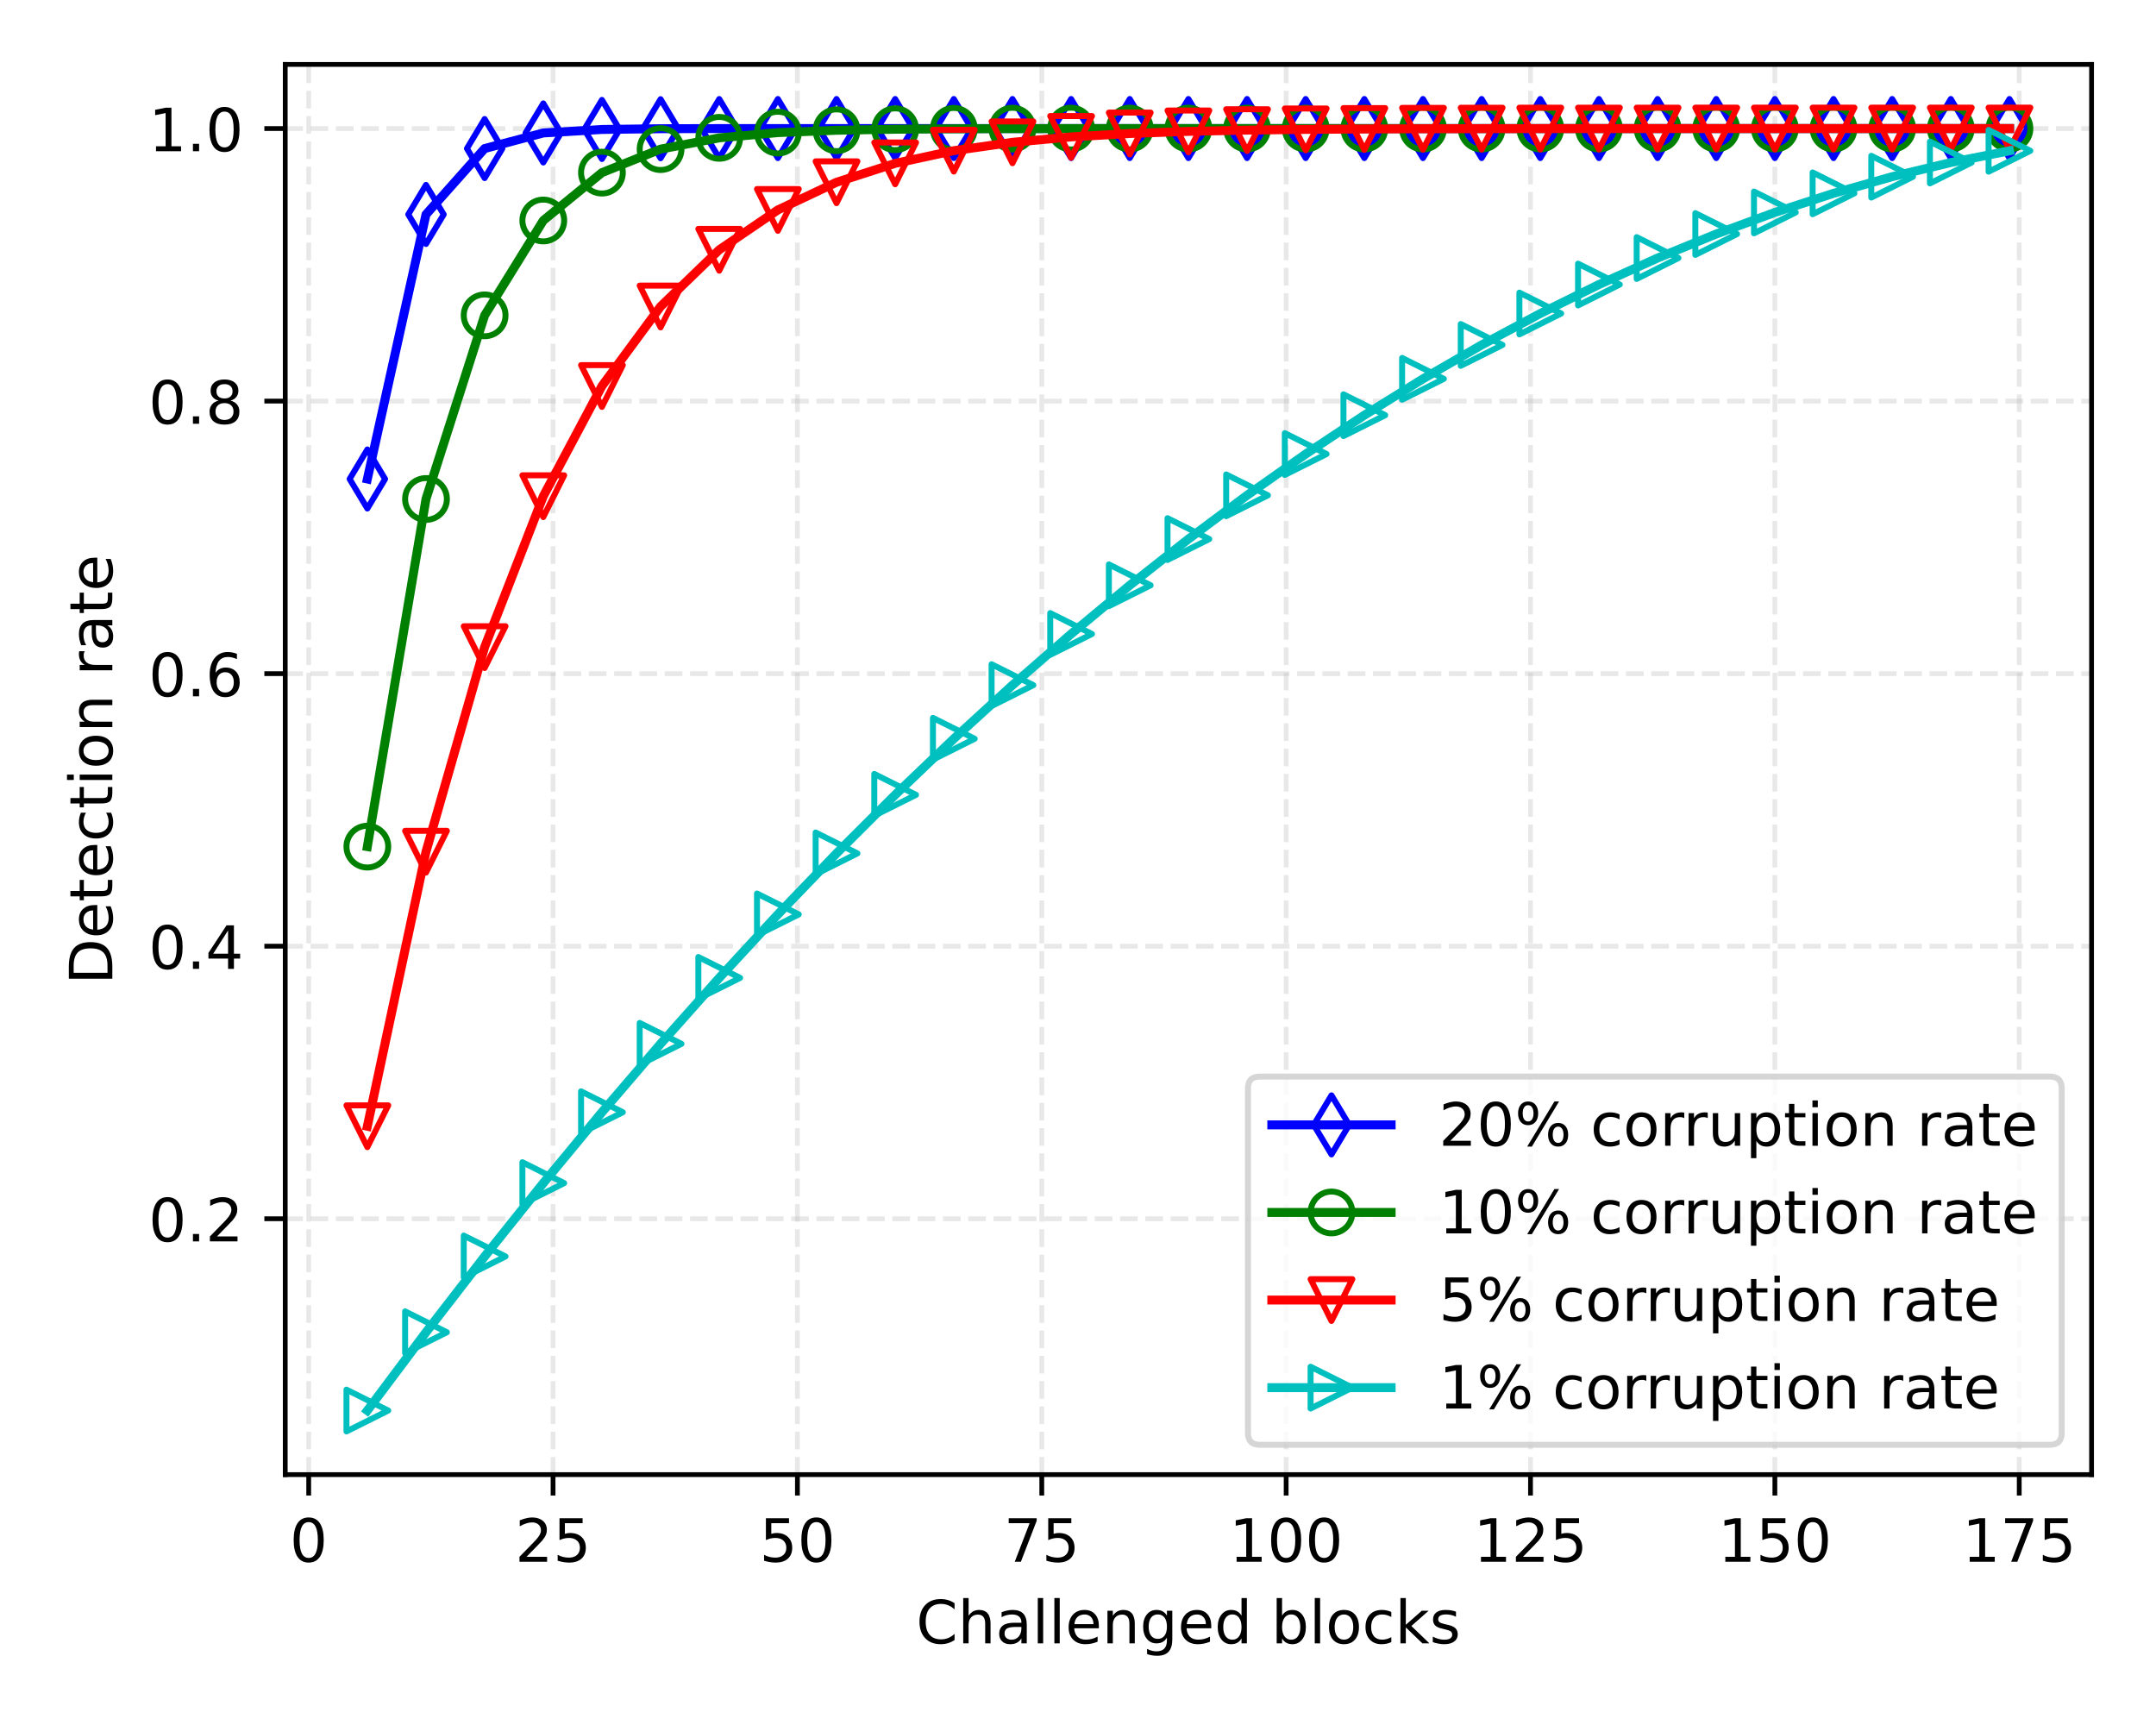<?xml version="1.0" encoding="utf-8" standalone="no"?>
<!DOCTYPE svg PUBLIC "-//W3C//DTD SVG 1.1//EN"
  "http://www.w3.org/Graphics/SVG/1.1/DTD/svg11.dtd">
<!-- Created with matplotlib (https://matplotlib.org/) -->
<svg height="289.094pt" version="1.1" viewBox="0 0 361.368 289.094" width="361.368pt" xmlns="http://www.w3.org/2000/svg" xmlns:xlink="http://www.w3.org/1999/xlink">
 <defs>
  <style type="text/css">*{stroke-linecap:butt;stroke-linejoin:round;}</style>
 </defs>
 <g id="figure_1">
  <g id="patch_1">
   <path d="M 0 289.094 
L 361.368 289.094 
L 361.368 0 
L 0 0 
z
" style="fill:#ffffff;"/>
  </g>
  <g id="axes_1">
   <g id="patch_2">
    <path d="M 47.81 247.134 
L 350.568 247.134 
L 350.568 10.8 
L 47.81 10.8 
z
" style="fill:#ffffff;"/>
   </g>
   <g id="matplotlib.axis_1">
    <g id="xtick_1">
     <g id="line2d_1">
      <path clip-path="url(#pcfec845c06)" d="M 51.742 247.134 
L 51.742 10.8 
" style="fill:none;stroke:#b0b0b0;stroke-dasharray:2.96,1.28;stroke-dashoffset:0;stroke-opacity:0.3;stroke-width:0.8;"/>
     </g>
     <g id="line2d_2">
      <defs>
       <path d="M 0 0 
L 0 3.5 
" id="m9da5ea4712" style="stroke:#000000;stroke-width:0.8;"/>
      </defs>
      <g>
       <use style="stroke:#000000;stroke-width:0.8;" x="51.742" xlink:href="#m9da5ea4712" y="247.134"/>
      </g>
     </g>
     <g id="text_1">
      <!-- 0 -->
      <g transform="translate(48.561 261.733)scale(0.1 -0.1)">
       <defs>
        <path d="M 31.781 66.406 
Q 24.172 66.406 20.328 58.906 
Q 16.5 51.422 16.5 36.375 
Q 16.5 21.391 20.328 13.891 
Q 24.172 6.391 31.781 6.391 
Q 39.453 6.391 43.281 13.891 
Q 47.125 21.391 47.125 36.375 
Q 47.125 51.422 43.281 58.906 
Q 39.453 66.406 31.781 66.406 
z
M 31.781 74.219 
Q 44.047 74.219 50.516 64.516 
Q 56.984 54.828 56.984 36.375 
Q 56.984 17.969 50.516 8.266 
Q 44.047 -1.422 31.781 -1.422 
Q 19.531 -1.422 13.062 8.266 
Q 6.594 17.969 6.594 36.375 
Q 6.594 54.828 13.062 64.516 
Q 19.531 74.219 31.781 74.219 
z
" id="DejaVuSans-48"/>
       </defs>
       <use xlink:href="#DejaVuSans-48"/>
      </g>
     </g>
    </g>
    <g id="xtick_2">
     <g id="line2d_3">
      <path clip-path="url(#pcfec845c06)" d="M 92.699 247.134 
L 92.699 10.8 
" style="fill:none;stroke:#b0b0b0;stroke-dasharray:2.96,1.28;stroke-dashoffset:0;stroke-opacity:0.3;stroke-width:0.8;"/>
     </g>
     <g id="line2d_4">
      <g>
       <use style="stroke:#000000;stroke-width:0.8;" x="92.699" xlink:href="#m9da5ea4712" y="247.134"/>
      </g>
     </g>
     <g id="text_2">
      <!-- 25 -->
      <g transform="translate(86.337 261.733)scale(0.1 -0.1)">
       <defs>
        <path d="M 19.188 8.297 
L 53.609 8.297 
L 53.609 0 
L 7.328 0 
L 7.328 8.297 
Q 12.938 14.109 22.625 23.891 
Q 32.328 33.688 34.812 36.531 
Q 39.547 41.844 41.422 45.531 
Q 43.312 49.219 43.312 52.781 
Q 43.312 58.594 39.234 62.25 
Q 35.156 65.922 28.609 65.922 
Q 23.969 65.922 18.812 64.312 
Q 13.672 62.703 7.812 59.422 
L 7.812 69.391 
Q 13.766 71.781 18.938 73 
Q 24.125 74.219 28.422 74.219 
Q 39.75 74.219 46.484 68.547 
Q 53.219 62.891 53.219 53.422 
Q 53.219 48.922 51.531 44.891 
Q 49.859 40.875 45.406 35.406 
Q 44.188 33.984 37.641 27.219 
Q 31.109 20.453 19.188 8.297 
z
" id="DejaVuSans-50"/>
        <path d="M 10.797 72.906 
L 49.516 72.906 
L 49.516 64.594 
L 19.828 64.594 
L 19.828 46.734 
Q 21.969 47.469 24.109 47.828 
Q 26.266 48.188 28.422 48.188 
Q 40.625 48.188 47.75 41.5 
Q 54.891 34.812 54.891 23.391 
Q 54.891 11.625 47.562 5.094 
Q 40.234 -1.422 26.906 -1.422 
Q 22.312 -1.422 17.547 -0.641 
Q 12.797 0.141 7.719 1.703 
L 7.719 11.625 
Q 12.109 9.234 16.797 8.062 
Q 21.484 6.891 26.703 6.891 
Q 35.156 6.891 40.078 11.328 
Q 45.016 15.766 45.016 23.391 
Q 45.016 31 40.078 35.438 
Q 35.156 39.891 26.703 39.891 
Q 22.75 39.891 18.812 39.016 
Q 14.891 38.141 10.797 36.281 
z
" id="DejaVuSans-53"/>
       </defs>
       <use xlink:href="#DejaVuSans-50"/>
       <use x="63.623" xlink:href="#DejaVuSans-53"/>
      </g>
     </g>
    </g>
    <g id="xtick_3">
     <g id="line2d_5">
      <path clip-path="url(#pcfec845c06)" d="M 133.657 247.134 
L 133.657 10.8 
" style="fill:none;stroke:#b0b0b0;stroke-dasharray:2.96,1.28;stroke-dashoffset:0;stroke-opacity:0.3;stroke-width:0.8;"/>
     </g>
     <g id="line2d_6">
      <g>
       <use style="stroke:#000000;stroke-width:0.8;" x="133.657" xlink:href="#m9da5ea4712" y="247.134"/>
      </g>
     </g>
     <g id="text_3">
      <!-- 50 -->
      <g transform="translate(127.294 261.733)scale(0.1 -0.1)">
       <use xlink:href="#DejaVuSans-53"/>
       <use x="63.623" xlink:href="#DejaVuSans-48"/>
      </g>
     </g>
    </g>
    <g id="xtick_4">
     <g id="line2d_7">
      <path clip-path="url(#pcfec845c06)" d="M 174.614 247.134 
L 174.614 10.8 
" style="fill:none;stroke:#b0b0b0;stroke-dasharray:2.96,1.28;stroke-dashoffset:0;stroke-opacity:0.3;stroke-width:0.8;"/>
     </g>
     <g id="line2d_8">
      <g>
       <use style="stroke:#000000;stroke-width:0.8;" x="174.614" xlink:href="#m9da5ea4712" y="247.134"/>
      </g>
     </g>
     <g id="text_4">
      <!-- 75 -->
      <g transform="translate(168.252 261.733)scale(0.1 -0.1)">
       <defs>
        <path d="M 8.203 72.906 
L 55.078 72.906 
L 55.078 68.703 
L 28.609 0 
L 18.312 0 
L 43.219 64.594 
L 8.203 64.594 
z
" id="DejaVuSans-55"/>
       </defs>
       <use xlink:href="#DejaVuSans-55"/>
       <use x="63.623" xlink:href="#DejaVuSans-53"/>
      </g>
     </g>
    </g>
    <g id="xtick_5">
     <g id="line2d_9">
      <path clip-path="url(#pcfec845c06)" d="M 215.572 247.134 
L 215.572 10.8 
" style="fill:none;stroke:#b0b0b0;stroke-dasharray:2.96,1.28;stroke-dashoffset:0;stroke-opacity:0.3;stroke-width:0.8;"/>
     </g>
     <g id="line2d_10">
      <g>
       <use style="stroke:#000000;stroke-width:0.8;" x="215.572" xlink:href="#m9da5ea4712" y="247.134"/>
      </g>
     </g>
     <g id="text_5">
      <!-- 100 -->
      <g transform="translate(206.028 261.733)scale(0.1 -0.1)">
       <defs>
        <path d="M 12.406 8.297 
L 28.516 8.297 
L 28.516 63.922 
L 10.984 60.406 
L 10.984 69.391 
L 28.422 72.906 
L 38.281 72.906 
L 38.281 8.297 
L 54.391 8.297 
L 54.391 0 
L 12.406 0 
z
" id="DejaVuSans-49"/>
       </defs>
       <use xlink:href="#DejaVuSans-49"/>
       <use x="63.623" xlink:href="#DejaVuSans-48"/>
       <use x="127.246" xlink:href="#DejaVuSans-48"/>
      </g>
     </g>
    </g>
    <g id="xtick_6">
     <g id="line2d_11">
      <path clip-path="url(#pcfec845c06)" d="M 256.53 247.134 
L 256.53 10.8 
" style="fill:none;stroke:#b0b0b0;stroke-dasharray:2.96,1.28;stroke-dashoffset:0;stroke-opacity:0.3;stroke-width:0.8;"/>
     </g>
     <g id="line2d_12">
      <g>
       <use style="stroke:#000000;stroke-width:0.8;" x="256.53" xlink:href="#m9da5ea4712" y="247.134"/>
      </g>
     </g>
     <g id="text_6">
      <!-- 125 -->
      <g transform="translate(246.986 261.733)scale(0.1 -0.1)">
       <use xlink:href="#DejaVuSans-49"/>
       <use x="63.623" xlink:href="#DejaVuSans-50"/>
       <use x="127.246" xlink:href="#DejaVuSans-53"/>
      </g>
     </g>
    </g>
    <g id="xtick_7">
     <g id="line2d_13">
      <path clip-path="url(#pcfec845c06)" d="M 297.487 247.134 
L 297.487 10.8 
" style="fill:none;stroke:#b0b0b0;stroke-dasharray:2.96,1.28;stroke-dashoffset:0;stroke-opacity:0.3;stroke-width:0.8;"/>
     </g>
     <g id="line2d_14">
      <g>
       <use style="stroke:#000000;stroke-width:0.8;" x="297.487" xlink:href="#m9da5ea4712" y="247.134"/>
      </g>
     </g>
     <g id="text_7">
      <!-- 150 -->
      <g transform="translate(287.943 261.733)scale(0.1 -0.1)">
       <use xlink:href="#DejaVuSans-49"/>
       <use x="63.623" xlink:href="#DejaVuSans-53"/>
       <use x="127.246" xlink:href="#DejaVuSans-48"/>
      </g>
     </g>
    </g>
    <g id="xtick_8">
     <g id="line2d_15">
      <path clip-path="url(#pcfec845c06)" d="M 338.445 247.134 
L 338.445 10.8 
" style="fill:none;stroke:#b0b0b0;stroke-dasharray:2.96,1.28;stroke-dashoffset:0;stroke-opacity:0.3;stroke-width:0.8;"/>
     </g>
     <g id="line2d_16">
      <g>
       <use style="stroke:#000000;stroke-width:0.8;" x="338.445" xlink:href="#m9da5ea4712" y="247.134"/>
      </g>
     </g>
     <g id="text_8">
      <!-- 175 -->
      <g transform="translate(328.901 261.733)scale(0.1 -0.1)">
       <use xlink:href="#DejaVuSans-49"/>
       <use x="63.623" xlink:href="#DejaVuSans-55"/>
       <use x="127.246" xlink:href="#DejaVuSans-53"/>
      </g>
     </g>
    </g>
    <g id="text_9">
     <!-- Challenged blocks -->
     <g transform="translate(153.555 275.411)scale(0.1 -0.1)">
      <defs>
       <path d="M 64.406 67.281 
L 64.406 56.891 
Q 59.422 61.531 53.781 63.812 
Q 48.141 66.109 41.797 66.109 
Q 29.297 66.109 22.656 58.469 
Q 16.016 50.828 16.016 36.375 
Q 16.016 21.969 22.656 14.328 
Q 29.297 6.688 41.797 6.688 
Q 48.141 6.688 53.781 8.984 
Q 59.422 11.281 64.406 15.922 
L 64.406 5.609 
Q 59.234 2.094 53.438 0.328 
Q 47.656 -1.422 41.219 -1.422 
Q 24.656 -1.422 15.125 8.703 
Q 5.609 18.844 5.609 36.375 
Q 5.609 53.953 15.125 64.078 
Q 24.656 74.219 41.219 74.219 
Q 47.75 74.219 53.531 72.484 
Q 59.328 70.75 64.406 67.281 
z
" id="DejaVuSans-67"/>
       <path d="M 54.891 33.016 
L 54.891 0 
L 45.906 0 
L 45.906 32.719 
Q 45.906 40.484 42.875 44.328 
Q 39.844 48.188 33.797 48.188 
Q 26.516 48.188 22.312 43.547 
Q 18.109 38.922 18.109 30.906 
L 18.109 0 
L 9.078 0 
L 9.078 75.984 
L 18.109 75.984 
L 18.109 46.188 
Q 21.344 51.125 25.703 53.562 
Q 30.078 56 35.797 56 
Q 45.219 56 50.047 50.172 
Q 54.891 44.344 54.891 33.016 
z
" id="DejaVuSans-104"/>
       <path d="M 34.281 27.484 
Q 23.391 27.484 19.188 25 
Q 14.984 22.516 14.984 16.5 
Q 14.984 11.719 18.141 8.906 
Q 21.297 6.109 26.703 6.109 
Q 34.188 6.109 38.703 11.406 
Q 43.219 16.703 43.219 25.484 
L 43.219 27.484 
z
M 52.203 31.203 
L 52.203 0 
L 43.219 0 
L 43.219 8.297 
Q 40.141 3.328 35.547 0.953 
Q 30.953 -1.422 24.312 -1.422 
Q 15.922 -1.422 10.953 3.297 
Q 6 8.016 6 15.922 
Q 6 25.141 12.172 29.828 
Q 18.359 34.516 30.609 34.516 
L 43.219 34.516 
L 43.219 35.406 
Q 43.219 41.609 39.141 45 
Q 35.062 48.391 27.688 48.391 
Q 23 48.391 18.547 47.266 
Q 14.109 46.141 10.016 43.891 
L 10.016 52.203 
Q 14.938 54.109 19.578 55.047 
Q 24.219 56 28.609 56 
Q 40.484 56 46.344 49.844 
Q 52.203 43.703 52.203 31.203 
z
" id="DejaVuSans-97"/>
       <path d="M 9.422 75.984 
L 18.406 75.984 
L 18.406 0 
L 9.422 0 
z
" id="DejaVuSans-108"/>
       <path d="M 56.203 29.594 
L 56.203 25.203 
L 14.891 25.203 
Q 15.484 15.922 20.484 11.062 
Q 25.484 6.203 34.422 6.203 
Q 39.594 6.203 44.453 7.469 
Q 49.312 8.734 54.109 11.281 
L 54.109 2.781 
Q 49.266 0.734 44.188 -0.344 
Q 39.109 -1.422 33.891 -1.422 
Q 20.797 -1.422 13.156 6.188 
Q 5.516 13.812 5.516 26.812 
Q 5.516 40.234 12.766 48.109 
Q 20.016 56 32.328 56 
Q 43.359 56 49.781 48.891 
Q 56.203 41.797 56.203 29.594 
z
M 47.219 32.234 
Q 47.125 39.594 43.094 43.984 
Q 39.062 48.391 32.422 48.391 
Q 24.906 48.391 20.391 44.141 
Q 15.875 39.891 15.188 32.172 
z
" id="DejaVuSans-101"/>
       <path d="M 54.891 33.016 
L 54.891 0 
L 45.906 0 
L 45.906 32.719 
Q 45.906 40.484 42.875 44.328 
Q 39.844 48.188 33.797 48.188 
Q 26.516 48.188 22.312 43.547 
Q 18.109 38.922 18.109 30.906 
L 18.109 0 
L 9.078 0 
L 9.078 54.688 
L 18.109 54.688 
L 18.109 46.188 
Q 21.344 51.125 25.703 53.562 
Q 30.078 56 35.797 56 
Q 45.219 56 50.047 50.172 
Q 54.891 44.344 54.891 33.016 
z
" id="DejaVuSans-110"/>
       <path d="M 45.406 27.984 
Q 45.406 37.75 41.375 43.109 
Q 37.359 48.484 30.078 48.484 
Q 22.859 48.484 18.828 43.109 
Q 14.797 37.75 14.797 27.984 
Q 14.797 18.266 18.828 12.891 
Q 22.859 7.516 30.078 7.516 
Q 37.359 7.516 41.375 12.891 
Q 45.406 18.266 45.406 27.984 
z
M 54.391 6.781 
Q 54.391 -7.172 48.188 -13.984 
Q 42 -20.797 29.203 -20.797 
Q 24.469 -20.797 20.266 -20.094 
Q 16.062 -19.391 12.109 -17.922 
L 12.109 -9.188 
Q 16.062 -11.328 19.922 -12.344 
Q 23.781 -13.375 27.781 -13.375 
Q 36.625 -13.375 41.016 -8.766 
Q 45.406 -4.156 45.406 5.172 
L 45.406 9.625 
Q 42.625 4.781 38.281 2.391 
Q 33.938 0 27.875 0 
Q 17.828 0 11.672 7.656 
Q 5.516 15.328 5.516 27.984 
Q 5.516 40.672 11.672 48.328 
Q 17.828 56 27.875 56 
Q 33.938 56 38.281 53.609 
Q 42.625 51.219 45.406 46.391 
L 45.406 54.688 
L 54.391 54.688 
z
" id="DejaVuSans-103"/>
       <path d="M 45.406 46.391 
L 45.406 75.984 
L 54.391 75.984 
L 54.391 0 
L 45.406 0 
L 45.406 8.203 
Q 42.578 3.328 38.25 0.953 
Q 33.938 -1.422 27.875 -1.422 
Q 17.969 -1.422 11.734 6.484 
Q 5.516 14.406 5.516 27.297 
Q 5.516 40.188 11.734 48.094 
Q 17.969 56 27.875 56 
Q 33.938 56 38.25 53.625 
Q 42.578 51.266 45.406 46.391 
z
M 14.797 27.297 
Q 14.797 17.391 18.875 11.75 
Q 22.953 6.109 30.078 6.109 
Q 37.203 6.109 41.297 11.75 
Q 45.406 17.391 45.406 27.297 
Q 45.406 37.203 41.297 42.844 
Q 37.203 48.484 30.078 48.484 
Q 22.953 48.484 18.875 42.844 
Q 14.797 37.203 14.797 27.297 
z
" id="DejaVuSans-100"/>
       <path id="DejaVuSans-32"/>
       <path d="M 48.688 27.297 
Q 48.688 37.203 44.609 42.844 
Q 40.531 48.484 33.406 48.484 
Q 26.266 48.484 22.188 42.844 
Q 18.109 37.203 18.109 27.297 
Q 18.109 17.391 22.188 11.75 
Q 26.266 6.109 33.406 6.109 
Q 40.531 6.109 44.609 11.75 
Q 48.688 17.391 48.688 27.297 
z
M 18.109 46.391 
Q 20.953 51.266 25.266 53.625 
Q 29.594 56 35.594 56 
Q 45.562 56 51.781 48.094 
Q 58.016 40.188 58.016 27.297 
Q 58.016 14.406 51.781 6.484 
Q 45.562 -1.422 35.594 -1.422 
Q 29.594 -1.422 25.266 0.953 
Q 20.953 3.328 18.109 8.203 
L 18.109 0 
L 9.078 0 
L 9.078 75.984 
L 18.109 75.984 
z
" id="DejaVuSans-98"/>
       <path d="M 30.609 48.391 
Q 23.391 48.391 19.188 42.75 
Q 14.984 37.109 14.984 27.297 
Q 14.984 17.484 19.156 11.844 
Q 23.344 6.203 30.609 6.203 
Q 37.797 6.203 41.984 11.859 
Q 46.188 17.531 46.188 27.297 
Q 46.188 37.016 41.984 42.703 
Q 37.797 48.391 30.609 48.391 
z
M 30.609 56 
Q 42.328 56 49.016 48.375 
Q 55.719 40.766 55.719 27.297 
Q 55.719 13.875 49.016 6.219 
Q 42.328 -1.422 30.609 -1.422 
Q 18.844 -1.422 12.172 6.219 
Q 5.516 13.875 5.516 27.297 
Q 5.516 40.766 12.172 48.375 
Q 18.844 56 30.609 56 
z
" id="DejaVuSans-111"/>
       <path d="M 48.781 52.594 
L 48.781 44.188 
Q 44.969 46.297 41.141 47.344 
Q 37.312 48.391 33.406 48.391 
Q 24.656 48.391 19.812 42.844 
Q 14.984 37.312 14.984 27.297 
Q 14.984 17.281 19.812 11.734 
Q 24.656 6.203 33.406 6.203 
Q 37.312 6.203 41.141 7.25 
Q 44.969 8.297 48.781 10.406 
L 48.781 2.094 
Q 45.016 0.344 40.984 -0.531 
Q 36.969 -1.422 32.422 -1.422 
Q 20.062 -1.422 12.781 6.344 
Q 5.516 14.109 5.516 27.297 
Q 5.516 40.672 12.859 48.328 
Q 20.219 56 33.016 56 
Q 37.156 56 41.109 55.141 
Q 45.062 54.297 48.781 52.594 
z
" id="DejaVuSans-99"/>
       <path d="M 9.078 75.984 
L 18.109 75.984 
L 18.109 31.109 
L 44.922 54.688 
L 56.391 54.688 
L 27.391 29.109 
L 57.625 0 
L 45.906 0 
L 18.109 26.703 
L 18.109 0 
L 9.078 0 
z
" id="DejaVuSans-107"/>
       <path d="M 44.281 53.078 
L 44.281 44.578 
Q 40.484 46.531 36.375 47.5 
Q 32.281 48.484 27.875 48.484 
Q 21.188 48.484 17.844 46.438 
Q 14.5 44.391 14.5 40.281 
Q 14.5 37.156 16.891 35.375 
Q 19.281 33.594 26.516 31.984 
L 29.594 31.297 
Q 39.156 29.25 43.188 25.516 
Q 47.219 21.781 47.219 15.094 
Q 47.219 7.469 41.188 3.016 
Q 35.156 -1.422 24.609 -1.422 
Q 20.219 -1.422 15.453 -0.562 
Q 10.688 0.297 5.422 2 
L 5.422 11.281 
Q 10.406 8.688 15.234 7.391 
Q 20.062 6.109 24.812 6.109 
Q 31.156 6.109 34.562 8.281 
Q 37.984 10.453 37.984 14.406 
Q 37.984 18.062 35.516 20.016 
Q 33.062 21.969 24.703 23.781 
L 21.578 24.516 
Q 13.234 26.266 9.516 29.906 
Q 5.812 33.547 5.812 39.891 
Q 5.812 47.609 11.281 51.797 
Q 16.75 56 26.812 56 
Q 31.781 56 36.172 55.266 
Q 40.578 54.547 44.281 53.078 
z
" id="DejaVuSans-115"/>
      </defs>
      <use xlink:href="#DejaVuSans-67"/>
      <use x="69.824" xlink:href="#DejaVuSans-104"/>
      <use x="133.203" xlink:href="#DejaVuSans-97"/>
      <use x="194.482" xlink:href="#DejaVuSans-108"/>
      <use x="222.266" xlink:href="#DejaVuSans-108"/>
      <use x="250.049" xlink:href="#DejaVuSans-101"/>
      <use x="311.572" xlink:href="#DejaVuSans-110"/>
      <use x="374.951" xlink:href="#DejaVuSans-103"/>
      <use x="438.428" xlink:href="#DejaVuSans-101"/>
      <use x="499.951" xlink:href="#DejaVuSans-100"/>
      <use x="563.428" xlink:href="#DejaVuSans-32"/>
      <use x="595.215" xlink:href="#DejaVuSans-98"/>
      <use x="658.691" xlink:href="#DejaVuSans-108"/>
      <use x="686.475" xlink:href="#DejaVuSans-111"/>
      <use x="747.656" xlink:href="#DejaVuSans-99"/>
      <use x="802.637" xlink:href="#DejaVuSans-107"/>
      <use x="860.547" xlink:href="#DejaVuSans-115"/>
     </g>
    </g>
   </g>
   <g id="matplotlib.axis_2">
    <g id="ytick_1">
     <g id="line2d_17">
      <path clip-path="url(#pcfec845c06)" d="M 47.81 204.247 
L 350.568 204.247 
" style="fill:none;stroke:#b0b0b0;stroke-dasharray:2.96,1.28;stroke-dashoffset:0;stroke-opacity:0.3;stroke-width:0.8;"/>
     </g>
     <g id="line2d_18">
      <defs>
       <path d="M 0 0 
L -3.5 0 
" id="m8f980aaea7" style="stroke:#000000;stroke-width:0.8;"/>
      </defs>
      <g>
       <use style="stroke:#000000;stroke-width:0.8;" x="47.81" xlink:href="#m8f980aaea7" y="204.247"/>
      </g>
     </g>
     <g id="text_10">
      <!-- 0.2 -->
      <g transform="translate(24.907 208.046)scale(0.1 -0.1)">
       <defs>
        <path d="M 10.688 12.406 
L 21 12.406 
L 21 0 
L 10.688 0 
z
" id="DejaVuSans-46"/>
       </defs>
       <use xlink:href="#DejaVuSans-48"/>
       <use x="63.623" xlink:href="#DejaVuSans-46"/>
       <use x="95.41" xlink:href="#DejaVuSans-50"/>
      </g>
     </g>
    </g>
    <g id="ytick_2">
     <g id="line2d_19">
      <path clip-path="url(#pcfec845c06)" d="M 47.81 158.571 
L 350.568 158.571 
" style="fill:none;stroke:#b0b0b0;stroke-dasharray:2.96,1.28;stroke-dashoffset:0;stroke-opacity:0.3;stroke-width:0.8;"/>
     </g>
     <g id="line2d_20">
      <g>
       <use style="stroke:#000000;stroke-width:0.8;" x="47.81" xlink:href="#m8f980aaea7" y="158.571"/>
      </g>
     </g>
     <g id="text_11">
      <!-- 0.4 -->
      <g transform="translate(24.907 162.37)scale(0.1 -0.1)">
       <defs>
        <path d="M 37.797 64.312 
L 12.891 25.391 
L 37.797 25.391 
z
M 35.203 72.906 
L 47.609 72.906 
L 47.609 25.391 
L 58.016 25.391 
L 58.016 17.188 
L 47.609 17.188 
L 47.609 0 
L 37.797 0 
L 37.797 17.188 
L 4.891 17.188 
L 4.891 26.703 
z
" id="DejaVuSans-52"/>
       </defs>
       <use xlink:href="#DejaVuSans-48"/>
       <use x="63.623" xlink:href="#DejaVuSans-46"/>
       <use x="95.41" xlink:href="#DejaVuSans-52"/>
      </g>
     </g>
    </g>
    <g id="ytick_3">
     <g id="line2d_21">
      <path clip-path="url(#pcfec845c06)" d="M 47.81 112.895 
L 350.568 112.895 
" style="fill:none;stroke:#b0b0b0;stroke-dasharray:2.96,1.28;stroke-dashoffset:0;stroke-opacity:0.3;stroke-width:0.8;"/>
     </g>
     <g id="line2d_22">
      <g>
       <use style="stroke:#000000;stroke-width:0.8;" x="47.81" xlink:href="#m8f980aaea7" y="112.895"/>
      </g>
     </g>
     <g id="text_12">
      <!-- 0.6 -->
      <g transform="translate(24.907 116.694)scale(0.1 -0.1)">
       <defs>
        <path d="M 33.016 40.375 
Q 26.375 40.375 22.484 35.828 
Q 18.609 31.297 18.609 23.391 
Q 18.609 15.531 22.484 10.953 
Q 26.375 6.391 33.016 6.391 
Q 39.656 6.391 43.531 10.953 
Q 47.406 15.531 47.406 23.391 
Q 47.406 31.297 43.531 35.828 
Q 39.656 40.375 33.016 40.375 
z
M 52.594 71.297 
L 52.594 62.312 
Q 48.875 64.062 45.094 64.984 
Q 41.312 65.922 37.594 65.922 
Q 27.828 65.922 22.672 59.328 
Q 17.531 52.734 16.797 39.406 
Q 19.672 43.656 24.016 45.922 
Q 28.375 48.188 33.594 48.188 
Q 44.578 48.188 50.953 41.516 
Q 57.328 34.859 57.328 23.391 
Q 57.328 12.156 50.688 5.359 
Q 44.047 -1.422 33.016 -1.422 
Q 20.359 -1.422 13.672 8.266 
Q 6.984 17.969 6.984 36.375 
Q 6.984 53.656 15.188 63.938 
Q 23.391 74.219 37.203 74.219 
Q 40.922 74.219 44.703 73.484 
Q 48.484 72.75 52.594 71.297 
z
" id="DejaVuSans-54"/>
       </defs>
       <use xlink:href="#DejaVuSans-48"/>
       <use x="63.623" xlink:href="#DejaVuSans-46"/>
       <use x="95.41" xlink:href="#DejaVuSans-54"/>
      </g>
     </g>
    </g>
    <g id="ytick_4">
     <g id="line2d_23">
      <path clip-path="url(#pcfec845c06)" d="M 47.81 67.218 
L 350.568 67.218 
" style="fill:none;stroke:#b0b0b0;stroke-dasharray:2.96,1.28;stroke-dashoffset:0;stroke-opacity:0.3;stroke-width:0.8;"/>
     </g>
     <g id="line2d_24">
      <g>
       <use style="stroke:#000000;stroke-width:0.8;" x="47.81" xlink:href="#m8f980aaea7" y="67.218"/>
      </g>
     </g>
     <g id="text_13">
      <!-- 0.8 -->
      <g transform="translate(24.907 71.018)scale(0.1 -0.1)">
       <defs>
        <path d="M 31.781 34.625 
Q 24.75 34.625 20.719 30.859 
Q 16.703 27.094 16.703 20.516 
Q 16.703 13.922 20.719 10.156 
Q 24.75 6.391 31.781 6.391 
Q 38.812 6.391 42.859 10.172 
Q 46.922 13.969 46.922 20.516 
Q 46.922 27.094 42.891 30.859 
Q 38.875 34.625 31.781 34.625 
z
M 21.922 38.812 
Q 15.578 40.375 12.031 44.719 
Q 8.5 49.078 8.5 55.328 
Q 8.5 64.062 14.719 69.141 
Q 20.953 74.219 31.781 74.219 
Q 42.672 74.219 48.875 69.141 
Q 55.078 64.062 55.078 55.328 
Q 55.078 49.078 51.531 44.719 
Q 48 40.375 41.703 38.812 
Q 48.828 37.156 52.797 32.312 
Q 56.781 27.484 56.781 20.516 
Q 56.781 9.906 50.312 4.234 
Q 43.844 -1.422 31.781 -1.422 
Q 19.734 -1.422 13.25 4.234 
Q 6.781 9.906 6.781 20.516 
Q 6.781 27.484 10.781 32.312 
Q 14.797 37.156 21.922 38.812 
z
M 18.312 54.391 
Q 18.312 48.734 21.844 45.562 
Q 25.391 42.391 31.781 42.391 
Q 38.141 42.391 41.719 45.562 
Q 45.312 48.734 45.312 54.391 
Q 45.312 60.062 41.719 63.234 
Q 38.141 66.406 31.781 66.406 
Q 25.391 66.406 21.844 63.234 
Q 18.312 60.062 18.312 54.391 
z
" id="DejaVuSans-56"/>
       </defs>
       <use xlink:href="#DejaVuSans-48"/>
       <use x="63.623" xlink:href="#DejaVuSans-46"/>
       <use x="95.41" xlink:href="#DejaVuSans-56"/>
      </g>
     </g>
    </g>
    <g id="ytick_5">
     <g id="line2d_25">
      <path clip-path="url(#pcfec845c06)" d="M 47.81 21.542 
L 350.568 21.542 
" style="fill:none;stroke:#b0b0b0;stroke-dasharray:2.96,1.28;stroke-dashoffset:0;stroke-opacity:0.3;stroke-width:0.8;"/>
     </g>
     <g id="line2d_26">
      <g>
       <use style="stroke:#000000;stroke-width:0.8;" x="47.81" xlink:href="#m8f980aaea7" y="21.542"/>
      </g>
     </g>
     <g id="text_14">
      <!-- 1.0 -->
      <g transform="translate(24.907 25.342)scale(0.1 -0.1)">
       <use xlink:href="#DejaVuSans-49"/>
       <use x="63.623" xlink:href="#DejaVuSans-46"/>
       <use x="95.41" xlink:href="#DejaVuSans-48"/>
      </g>
     </g>
    </g>
    <g id="text_15">
     <!-- Detection rate -->
     <g transform="translate(18.827 165.002)rotate(-90)scale(0.1 -0.1)">
      <defs>
       <path d="M 19.672 64.797 
L 19.672 8.109 
L 31.594 8.109 
Q 46.688 8.109 53.688 14.938 
Q 60.688 21.781 60.688 36.531 
Q 60.688 51.172 53.688 57.984 
Q 46.688 64.797 31.594 64.797 
z
M 9.812 72.906 
L 30.078 72.906 
Q 51.266 72.906 61.172 64.094 
Q 71.094 55.281 71.094 36.531 
Q 71.094 17.672 61.125 8.828 
Q 51.172 0 30.078 0 
L 9.812 0 
z
" id="DejaVuSans-68"/>
       <path d="M 18.312 70.219 
L 18.312 54.688 
L 36.812 54.688 
L 36.812 47.703 
L 18.312 47.703 
L 18.312 18.016 
Q 18.312 11.328 20.141 9.422 
Q 21.969 7.516 27.594 7.516 
L 36.812 7.516 
L 36.812 0 
L 27.594 0 
Q 17.188 0 13.234 3.875 
Q 9.281 7.766 9.281 18.016 
L 9.281 47.703 
L 2.688 47.703 
L 2.688 54.688 
L 9.281 54.688 
L 9.281 70.219 
z
" id="DejaVuSans-116"/>
       <path d="M 9.422 54.688 
L 18.406 54.688 
L 18.406 0 
L 9.422 0 
z
M 9.422 75.984 
L 18.406 75.984 
L 18.406 64.594 
L 9.422 64.594 
z
" id="DejaVuSans-105"/>
       <path d="M 41.109 46.297 
Q 39.594 47.172 37.812 47.578 
Q 36.031 48 33.891 48 
Q 26.266 48 22.188 43.047 
Q 18.109 38.094 18.109 28.812 
L 18.109 0 
L 9.078 0 
L 9.078 54.688 
L 18.109 54.688 
L 18.109 46.188 
Q 20.953 51.172 25.484 53.578 
Q 30.031 56 36.531 56 
Q 37.453 56 38.578 55.875 
Q 39.703 55.766 41.062 55.516 
z
" id="DejaVuSans-114"/>
      </defs>
      <use xlink:href="#DejaVuSans-68"/>
      <use x="77.002" xlink:href="#DejaVuSans-101"/>
      <use x="138.525" xlink:href="#DejaVuSans-116"/>
      <use x="177.734" xlink:href="#DejaVuSans-101"/>
      <use x="239.258" xlink:href="#DejaVuSans-99"/>
      <use x="294.238" xlink:href="#DejaVuSans-116"/>
      <use x="333.447" xlink:href="#DejaVuSans-105"/>
      <use x="361.23" xlink:href="#DejaVuSans-111"/>
      <use x="422.412" xlink:href="#DejaVuSans-110"/>
      <use x="485.791" xlink:href="#DejaVuSans-32"/>
      <use x="517.578" xlink:href="#DejaVuSans-114"/>
      <use x="558.691" xlink:href="#DejaVuSans-97"/>
      <use x="619.971" xlink:href="#DejaVuSans-116"/>
      <use x="659.18" xlink:href="#DejaVuSans-101"/>
     </g>
    </g>
   </g>
   <g id="line2d_27">
    <path clip-path="url(#pcfec845c06)" d="M 61.572 80.276 
L 71.402 35.94 
L 81.231 24.895 
L 91.061 22.281 
L 100.891 21.696 
L 110.721 21.572 
L 120.551 21.548 
L 130.38 21.543 
L 140.21 21.543 
L 150.04 21.542 
L 159.87 21.542 
L 169.7 21.542 
L 179.529 21.542 
L 189.359 21.542 
L 199.189 21.542 
L 209.019 21.542 
L 218.849 21.542 
L 228.678 21.542 
L 238.508 21.542 
L 248.338 21.542 
L 258.168 21.542 
L 267.998 21.542 
L 277.827 21.542 
L 287.657 21.542 
L 297.487 21.542 
L 307.317 21.542 
L 317.147 21.542 
L 326.976 21.542 
L 336.806 21.542 
" style="fill:none;stroke:#0000ff;stroke-linecap:square;stroke-width:1.5;"/>
    <defs>
     <path d="M 0 4.95 
L 2.97 0 
L 0 -4.95 
L -2.97 0 
z
" id="m651ec78d42" style="stroke:#0000ff;stroke-linejoin:miter;"/>
    </defs>
    <g clip-path="url(#pcfec845c06)">
     <use style="fill-opacity:0;stroke:#0000ff;stroke-linejoin:miter;" x="61.572" xlink:href="#m651ec78d42" y="80.276"/>
     <use style="fill-opacity:0;stroke:#0000ff;stroke-linejoin:miter;" x="71.402" xlink:href="#m651ec78d42" y="35.94"/>
     <use style="fill-opacity:0;stroke:#0000ff;stroke-linejoin:miter;" x="81.231" xlink:href="#m651ec78d42" y="24.895"/>
     <use style="fill-opacity:0;stroke:#0000ff;stroke-linejoin:miter;" x="91.061" xlink:href="#m651ec78d42" y="22.281"/>
     <use style="fill-opacity:0;stroke:#0000ff;stroke-linejoin:miter;" x="100.891" xlink:href="#m651ec78d42" y="21.696"/>
     <use style="fill-opacity:0;stroke:#0000ff;stroke-linejoin:miter;" x="110.721" xlink:href="#m651ec78d42" y="21.572"/>
     <use style="fill-opacity:0;stroke:#0000ff;stroke-linejoin:miter;" x="120.551" xlink:href="#m651ec78d42" y="21.548"/>
     <use style="fill-opacity:0;stroke:#0000ff;stroke-linejoin:miter;" x="130.38" xlink:href="#m651ec78d42" y="21.543"/>
     <use style="fill-opacity:0;stroke:#0000ff;stroke-linejoin:miter;" x="140.21" xlink:href="#m651ec78d42" y="21.543"/>
     <use style="fill-opacity:0;stroke:#0000ff;stroke-linejoin:miter;" x="150.04" xlink:href="#m651ec78d42" y="21.542"/>
     <use style="fill-opacity:0;stroke:#0000ff;stroke-linejoin:miter;" x="159.87" xlink:href="#m651ec78d42" y="21.542"/>
     <use style="fill-opacity:0;stroke:#0000ff;stroke-linejoin:miter;" x="169.7" xlink:href="#m651ec78d42" y="21.542"/>
     <use style="fill-opacity:0;stroke:#0000ff;stroke-linejoin:miter;" x="179.529" xlink:href="#m651ec78d42" y="21.542"/>
     <use style="fill-opacity:0;stroke:#0000ff;stroke-linejoin:miter;" x="189.359" xlink:href="#m651ec78d42" y="21.542"/>
     <use style="fill-opacity:0;stroke:#0000ff;stroke-linejoin:miter;" x="199.189" xlink:href="#m651ec78d42" y="21.542"/>
     <use style="fill-opacity:0;stroke:#0000ff;stroke-linejoin:miter;" x="209.019" xlink:href="#m651ec78d42" y="21.542"/>
     <use style="fill-opacity:0;stroke:#0000ff;stroke-linejoin:miter;" x="218.849" xlink:href="#m651ec78d42" y="21.542"/>
     <use style="fill-opacity:0;stroke:#0000ff;stroke-linejoin:miter;" x="228.678" xlink:href="#m651ec78d42" y="21.542"/>
     <use style="fill-opacity:0;stroke:#0000ff;stroke-linejoin:miter;" x="238.508" xlink:href="#m651ec78d42" y="21.542"/>
     <use style="fill-opacity:0;stroke:#0000ff;stroke-linejoin:miter;" x="248.338" xlink:href="#m651ec78d42" y="21.542"/>
     <use style="fill-opacity:0;stroke:#0000ff;stroke-linejoin:miter;" x="258.168" xlink:href="#m651ec78d42" y="21.542"/>
     <use style="fill-opacity:0;stroke:#0000ff;stroke-linejoin:miter;" x="267.998" xlink:href="#m651ec78d42" y="21.542"/>
     <use style="fill-opacity:0;stroke:#0000ff;stroke-linejoin:miter;" x="277.827" xlink:href="#m651ec78d42" y="21.542"/>
     <use style="fill-opacity:0;stroke:#0000ff;stroke-linejoin:miter;" x="287.657" xlink:href="#m651ec78d42" y="21.542"/>
     <use style="fill-opacity:0;stroke:#0000ff;stroke-linejoin:miter;" x="297.487" xlink:href="#m651ec78d42" y="21.542"/>
     <use style="fill-opacity:0;stroke:#0000ff;stroke-linejoin:miter;" x="307.317" xlink:href="#m651ec78d42" y="21.542"/>
     <use style="fill-opacity:0;stroke:#0000ff;stroke-linejoin:miter;" x="317.147" xlink:href="#m651ec78d42" y="21.542"/>
     <use style="fill-opacity:0;stroke:#0000ff;stroke-linejoin:miter;" x="326.976" xlink:href="#m651ec78d42" y="21.542"/>
     <use style="fill-opacity:0;stroke:#0000ff;stroke-linejoin:miter;" x="336.806" xlink:href="#m651ec78d42" y="21.542"/>
    </g>
   </g>
   <g id="line2d_28">
    <path clip-path="url(#pcfec845c06)" d="M 61.572 141.886 
L 71.402 83.625 
L 81.231 52.851 
L 91.061 36.953 
L 100.891 28.932 
L 110.721 24.988 
L 120.551 23.101 
L 130.38 22.225 
L 140.21 21.831 
L 150.04 21.66 
L 159.87 21.588 
L 169.7 21.559 
L 179.529 21.548 
L 189.359 21.544 
L 199.189 21.543 
L 209.019 21.543 
L 218.849 21.543 
L 228.678 21.542 
L 238.508 21.542 
L 248.338 21.542 
L 258.168 21.542 
L 267.998 21.542 
L 277.827 21.542 
L 287.657 21.542 
L 297.487 21.542 
L 307.317 21.542 
L 317.147 21.542 
L 326.976 21.542 
L 336.806 21.542 
" style="fill:none;stroke:#008000;stroke-linecap:square;stroke-width:1.5;"/>
    <defs>
     <path d="M 0 3.5 
C 0.928 3.5 1.819 3.131 2.475 2.475 
C 3.131 1.819 3.5 0.928 3.5 0 
C 3.5 -0.928 3.131 -1.819 2.475 -2.475 
C 1.819 -3.131 0.928 -3.5 0 -3.5 
C -0.928 -3.5 -1.819 -3.131 -2.475 -2.475 
C -3.131 -1.819 -3.5 -0.928 -3.5 0 
C -3.5 0.928 -3.131 1.819 -2.475 2.475 
C -1.819 3.131 -0.928 3.5 0 3.5 
z
" id="m19e91df386" style="stroke:#008000;"/>
    </defs>
    <g clip-path="url(#pcfec845c06)">
     <use style="fill-opacity:0;stroke:#008000;" x="61.572" xlink:href="#m19e91df386" y="141.886"/>
     <use style="fill-opacity:0;stroke:#008000;" x="71.402" xlink:href="#m19e91df386" y="83.625"/>
     <use style="fill-opacity:0;stroke:#008000;" x="81.231" xlink:href="#m19e91df386" y="52.851"/>
     <use style="fill-opacity:0;stroke:#008000;" x="91.061" xlink:href="#m19e91df386" y="36.953"/>
     <use style="fill-opacity:0;stroke:#008000;" x="100.891" xlink:href="#m19e91df386" y="28.932"/>
     <use style="fill-opacity:0;stroke:#008000;" x="110.721" xlink:href="#m19e91df386" y="24.988"/>
     <use style="fill-opacity:0;stroke:#008000;" x="120.551" xlink:href="#m19e91df386" y="23.101"/>
     <use style="fill-opacity:0;stroke:#008000;" x="130.38" xlink:href="#m19e91df386" y="22.225"/>
     <use style="fill-opacity:0;stroke:#008000;" x="140.21" xlink:href="#m19e91df386" y="21.831"/>
     <use style="fill-opacity:0;stroke:#008000;" x="150.04" xlink:href="#m19e91df386" y="21.66"/>
     <use style="fill-opacity:0;stroke:#008000;" x="159.87" xlink:href="#m19e91df386" y="21.588"/>
     <use style="fill-opacity:0;stroke:#008000;" x="169.7" xlink:href="#m19e91df386" y="21.559"/>
     <use style="fill-opacity:0;stroke:#008000;" x="179.529" xlink:href="#m19e91df386" y="21.548"/>
     <use style="fill-opacity:0;stroke:#008000;" x="189.359" xlink:href="#m19e91df386" y="21.544"/>
     <use style="fill-opacity:0;stroke:#008000;" x="199.189" xlink:href="#m19e91df386" y="21.543"/>
     <use style="fill-opacity:0;stroke:#008000;" x="209.019" xlink:href="#m19e91df386" y="21.543"/>
     <use style="fill-opacity:0;stroke:#008000;" x="218.849" xlink:href="#m19e91df386" y="21.543"/>
     <use style="fill-opacity:0;stroke:#008000;" x="228.678" xlink:href="#m19e91df386" y="21.542"/>
     <use style="fill-opacity:0;stroke:#008000;" x="238.508" xlink:href="#m19e91df386" y="21.542"/>
     <use style="fill-opacity:0;stroke:#008000;" x="248.338" xlink:href="#m19e91df386" y="21.542"/>
     <use style="fill-opacity:0;stroke:#008000;" x="258.168" xlink:href="#m19e91df386" y="21.542"/>
     <use style="fill-opacity:0;stroke:#008000;" x="267.998" xlink:href="#m19e91df386" y="21.542"/>
     <use style="fill-opacity:0;stroke:#008000;" x="277.827" xlink:href="#m19e91df386" y="21.542"/>
     <use style="fill-opacity:0;stroke:#008000;" x="287.657" xlink:href="#m19e91df386" y="21.542"/>
     <use style="fill-opacity:0;stroke:#008000;" x="297.487" xlink:href="#m19e91df386" y="21.542"/>
     <use style="fill-opacity:0;stroke:#008000;" x="307.317" xlink:href="#m19e91df386" y="21.542"/>
     <use style="fill-opacity:0;stroke:#008000;" x="317.147" xlink:href="#m19e91df386" y="21.542"/>
     <use style="fill-opacity:0;stroke:#008000;" x="326.976" xlink:href="#m19e91df386" y="21.542"/>
     <use style="fill-opacity:0;stroke:#008000;" x="336.806" xlink:href="#m19e91df386" y="21.542"/>
    </g>
   </g>
   <g id="line2d_29">
    <path clip-path="url(#pcfec845c06)" d="M 61.572 188.749 
L 71.402 142.738 
L 81.231 108.453 
L 91.061 83.158 
L 100.891 64.693 
L 110.721 51.366 
L 120.551 41.865 
L 130.38 35.181 
L 140.21 30.544 
L 150.04 27.378 
L 159.87 25.252 
L 169.7 23.85 
L 179.529 22.944 
L 189.359 22.372 
L 199.189 22.02 
L 209.019 21.808 
L 218.849 21.685 
L 228.678 21.616 
L 238.508 21.578 
L 248.338 21.559 
L 258.168 21.55 
L 267.998 21.545 
L 277.827 21.544 
L 287.657 21.543 
L 297.487 21.543 
L 307.317 21.542 
L 317.147 21.542 
L 326.976 21.542 
L 336.806 21.542 
" style="fill:none;stroke:#ff0000;stroke-linecap:square;stroke-width:1.5;"/>
    <defs>
     <path d="M -0 3.5 
L 3.5 -3.5 
L -3.5 -3.5 
z
" id="m013f4c70ff" style="stroke:#ff0000;stroke-linejoin:miter;"/>
    </defs>
    <g clip-path="url(#pcfec845c06)">
     <use style="fill-opacity:0;stroke:#ff0000;stroke-linejoin:miter;" x="61.572" xlink:href="#m013f4c70ff" y="188.749"/>
     <use style="fill-opacity:0;stroke:#ff0000;stroke-linejoin:miter;" x="71.402" xlink:href="#m013f4c70ff" y="142.738"/>
     <use style="fill-opacity:0;stroke:#ff0000;stroke-linejoin:miter;" x="81.231" xlink:href="#m013f4c70ff" y="108.453"/>
     <use style="fill-opacity:0;stroke:#ff0000;stroke-linejoin:miter;" x="91.061" xlink:href="#m013f4c70ff" y="83.158"/>
     <use style="fill-opacity:0;stroke:#ff0000;stroke-linejoin:miter;" x="100.891" xlink:href="#m013f4c70ff" y="64.693"/>
     <use style="fill-opacity:0;stroke:#ff0000;stroke-linejoin:miter;" x="110.721" xlink:href="#m013f4c70ff" y="51.366"/>
     <use style="fill-opacity:0;stroke:#ff0000;stroke-linejoin:miter;" x="120.551" xlink:href="#m013f4c70ff" y="41.865"/>
     <use style="fill-opacity:0;stroke:#ff0000;stroke-linejoin:miter;" x="130.38" xlink:href="#m013f4c70ff" y="35.181"/>
     <use style="fill-opacity:0;stroke:#ff0000;stroke-linejoin:miter;" x="140.21" xlink:href="#m013f4c70ff" y="30.544"/>
     <use style="fill-opacity:0;stroke:#ff0000;stroke-linejoin:miter;" x="150.04" xlink:href="#m013f4c70ff" y="27.378"/>
     <use style="fill-opacity:0;stroke:#ff0000;stroke-linejoin:miter;" x="159.87" xlink:href="#m013f4c70ff" y="25.252"/>
     <use style="fill-opacity:0;stroke:#ff0000;stroke-linejoin:miter;" x="169.7" xlink:href="#m013f4c70ff" y="23.85"/>
     <use style="fill-opacity:0;stroke:#ff0000;stroke-linejoin:miter;" x="179.529" xlink:href="#m013f4c70ff" y="22.944"/>
     <use style="fill-opacity:0;stroke:#ff0000;stroke-linejoin:miter;" x="189.359" xlink:href="#m013f4c70ff" y="22.372"/>
     <use style="fill-opacity:0;stroke:#ff0000;stroke-linejoin:miter;" x="199.189" xlink:href="#m013f4c70ff" y="22.02"/>
     <use style="fill-opacity:0;stroke:#ff0000;stroke-linejoin:miter;" x="209.019" xlink:href="#m013f4c70ff" y="21.808"/>
     <use style="fill-opacity:0;stroke:#ff0000;stroke-linejoin:miter;" x="218.849" xlink:href="#m013f4c70ff" y="21.685"/>
     <use style="fill-opacity:0;stroke:#ff0000;stroke-linejoin:miter;" x="228.678" xlink:href="#m013f4c70ff" y="21.616"/>
     <use style="fill-opacity:0;stroke:#ff0000;stroke-linejoin:miter;" x="238.508" xlink:href="#m013f4c70ff" y="21.578"/>
     <use style="fill-opacity:0;stroke:#ff0000;stroke-linejoin:miter;" x="248.338" xlink:href="#m013f4c70ff" y="21.559"/>
     <use style="fill-opacity:0;stroke:#ff0000;stroke-linejoin:miter;" x="258.168" xlink:href="#m013f4c70ff" y="21.55"/>
     <use style="fill-opacity:0;stroke:#ff0000;stroke-linejoin:miter;" x="267.998" xlink:href="#m013f4c70ff" y="21.545"/>
     <use style="fill-opacity:0;stroke:#ff0000;stroke-linejoin:miter;" x="277.827" xlink:href="#m013f4c70ff" y="21.544"/>
     <use style="fill-opacity:0;stroke:#ff0000;stroke-linejoin:miter;" x="287.657" xlink:href="#m013f4c70ff" y="21.543"/>
     <use style="fill-opacity:0;stroke:#ff0000;stroke-linejoin:miter;" x="297.487" xlink:href="#m013f4c70ff" y="21.543"/>
     <use style="fill-opacity:0;stroke:#ff0000;stroke-linejoin:miter;" x="307.317" xlink:href="#m013f4c70ff" y="21.542"/>
     <use style="fill-opacity:0;stroke:#ff0000;stroke-linejoin:miter;" x="317.147" xlink:href="#m013f4c70ff" y="21.542"/>
     <use style="fill-opacity:0;stroke:#ff0000;stroke-linejoin:miter;" x="326.976" xlink:href="#m013f4c70ff" y="21.542"/>
     <use style="fill-opacity:0;stroke:#ff0000;stroke-linejoin:miter;" x="336.806" xlink:href="#m013f4c70ff" y="21.542"/>
    </g>
   </g>
   <g id="line2d_30">
    <path clip-path="url(#pcfec845c06)" d="M 61.572 236.392 
L 71.402 223.274 
L 81.231 210.57 
L 91.061 198.279 
L 100.891 186.401 
L 110.721 174.936 
L 120.551 163.884 
L 130.38 153.245 
L 140.21 143.02 
L 150.04 133.208 
L 159.87 123.809 
L 169.7 114.823 
L 179.529 106.25 
L 189.359 98.09 
L 199.189 90.343 
L 209.019 83.01 
L 218.849 76.09 
L 228.678 69.583 
L 238.508 63.489 
L 248.338 57.808 
L 258.168 52.54 
L 267.998 47.686 
L 277.827 43.244 
L 287.657 39.216 
L 297.487 35.601 
L 307.317 32.399 
L 317.147 29.61 
L 326.976 27.235 
L 336.806 25.272 
" style="fill:none;stroke:#00bfbf;stroke-linecap:square;stroke-width:1.5;"/>
    <defs>
     <path d="M 3.5 0 
L -3.5 -3.5 
L -3.5 3.5 
z
" id="mf73a7ab2be" style="stroke:#00bfbf;stroke-linejoin:miter;"/>
    </defs>
    <g clip-path="url(#pcfec845c06)">
     <use style="fill-opacity:0;stroke:#00bfbf;stroke-linejoin:miter;" x="61.572" xlink:href="#mf73a7ab2be" y="236.392"/>
     <use style="fill-opacity:0;stroke:#00bfbf;stroke-linejoin:miter;" x="71.402" xlink:href="#mf73a7ab2be" y="223.274"/>
     <use style="fill-opacity:0;stroke:#00bfbf;stroke-linejoin:miter;" x="81.231" xlink:href="#mf73a7ab2be" y="210.57"/>
     <use style="fill-opacity:0;stroke:#00bfbf;stroke-linejoin:miter;" x="91.061" xlink:href="#mf73a7ab2be" y="198.279"/>
     <use style="fill-opacity:0;stroke:#00bfbf;stroke-linejoin:miter;" x="100.891" xlink:href="#mf73a7ab2be" y="186.401"/>
     <use style="fill-opacity:0;stroke:#00bfbf;stroke-linejoin:miter;" x="110.721" xlink:href="#mf73a7ab2be" y="174.936"/>
     <use style="fill-opacity:0;stroke:#00bfbf;stroke-linejoin:miter;" x="120.551" xlink:href="#mf73a7ab2be" y="163.884"/>
     <use style="fill-opacity:0;stroke:#00bfbf;stroke-linejoin:miter;" x="130.38" xlink:href="#mf73a7ab2be" y="153.245"/>
     <use style="fill-opacity:0;stroke:#00bfbf;stroke-linejoin:miter;" x="140.21" xlink:href="#mf73a7ab2be" y="143.02"/>
     <use style="fill-opacity:0;stroke:#00bfbf;stroke-linejoin:miter;" x="150.04" xlink:href="#mf73a7ab2be" y="133.208"/>
     <use style="fill-opacity:0;stroke:#00bfbf;stroke-linejoin:miter;" x="159.87" xlink:href="#mf73a7ab2be" y="123.809"/>
     <use style="fill-opacity:0;stroke:#00bfbf;stroke-linejoin:miter;" x="169.7" xlink:href="#mf73a7ab2be" y="114.823"/>
     <use style="fill-opacity:0;stroke:#00bfbf;stroke-linejoin:miter;" x="179.529" xlink:href="#mf73a7ab2be" y="106.25"/>
     <use style="fill-opacity:0;stroke:#00bfbf;stroke-linejoin:miter;" x="189.359" xlink:href="#mf73a7ab2be" y="98.09"/>
     <use style="fill-opacity:0;stroke:#00bfbf;stroke-linejoin:miter;" x="199.189" xlink:href="#mf73a7ab2be" y="90.343"/>
     <use style="fill-opacity:0;stroke:#00bfbf;stroke-linejoin:miter;" x="209.019" xlink:href="#mf73a7ab2be" y="83.01"/>
     <use style="fill-opacity:0;stroke:#00bfbf;stroke-linejoin:miter;" x="218.849" xlink:href="#mf73a7ab2be" y="76.09"/>
     <use style="fill-opacity:0;stroke:#00bfbf;stroke-linejoin:miter;" x="228.678" xlink:href="#mf73a7ab2be" y="69.583"/>
     <use style="fill-opacity:0;stroke:#00bfbf;stroke-linejoin:miter;" x="238.508" xlink:href="#mf73a7ab2be" y="63.489"/>
     <use style="fill-opacity:0;stroke:#00bfbf;stroke-linejoin:miter;" x="248.338" xlink:href="#mf73a7ab2be" y="57.808"/>
     <use style="fill-opacity:0;stroke:#00bfbf;stroke-linejoin:miter;" x="258.168" xlink:href="#mf73a7ab2be" y="52.54"/>
     <use style="fill-opacity:0;stroke:#00bfbf;stroke-linejoin:miter;" x="267.998" xlink:href="#mf73a7ab2be" y="47.686"/>
     <use style="fill-opacity:0;stroke:#00bfbf;stroke-linejoin:miter;" x="277.827" xlink:href="#mf73a7ab2be" y="43.244"/>
     <use style="fill-opacity:0;stroke:#00bfbf;stroke-linejoin:miter;" x="287.657" xlink:href="#mf73a7ab2be" y="39.216"/>
     <use style="fill-opacity:0;stroke:#00bfbf;stroke-linejoin:miter;" x="297.487" xlink:href="#mf73a7ab2be" y="35.601"/>
     <use style="fill-opacity:0;stroke:#00bfbf;stroke-linejoin:miter;" x="307.317" xlink:href="#mf73a7ab2be" y="32.399"/>
     <use style="fill-opacity:0;stroke:#00bfbf;stroke-linejoin:miter;" x="317.147" xlink:href="#mf73a7ab2be" y="29.61"/>
     <use style="fill-opacity:0;stroke:#00bfbf;stroke-linejoin:miter;" x="326.976" xlink:href="#mf73a7ab2be" y="27.235"/>
     <use style="fill-opacity:0;stroke:#00bfbf;stroke-linejoin:miter;" x="336.806" xlink:href="#mf73a7ab2be" y="25.272"/>
    </g>
   </g>
   <g id="patch_3">
    <path d="M 47.81 247.134 
L 47.81 10.8 
" style="fill:none;stroke:#000000;stroke-linecap:square;stroke-linejoin:miter;stroke-width:0.8;"/>
   </g>
   <g id="patch_4">
    <path d="M 350.568 247.134 
L 350.568 10.8 
" style="fill:none;stroke:#000000;stroke-linecap:square;stroke-linejoin:miter;stroke-width:0.8;"/>
   </g>
   <g id="patch_5">
    <path d="M 47.81 247.134 
L 350.568 247.134 
" style="fill:none;stroke:#000000;stroke-linecap:square;stroke-linejoin:miter;stroke-width:0.8;"/>
   </g>
   <g id="patch_6">
    <path d="M 47.81 10.8 
L 350.568 10.8 
" style="fill:none;stroke:#000000;stroke-linecap:square;stroke-linejoin:miter;stroke-width:0.8;"/>
   </g>
   <g id="legend_1">
    <g id="patch_7">
     <path d="M 211.168 242.134 
L 343.568 242.134 
Q 345.568 242.134 345.568 240.134 
L 345.568 182.422 
Q 345.568 180.422 343.568 180.422 
L 211.168 180.422 
Q 209.168 180.422 209.168 182.422 
L 209.168 240.134 
Q 209.168 242.134 211.168 242.134 
z
" style="fill:#ffffff;opacity:0.8;stroke:#cccccc;stroke-linejoin:miter;"/>
    </g>
    <g id="line2d_31">
     <path d="M 213.168 188.52 
L 233.168 188.52 
" style="fill:none;stroke:#0000ff;stroke-linecap:square;stroke-width:1.5;"/>
    </g>
    <g id="line2d_32">
     <g>
      <use style="fill-opacity:0;stroke:#0000ff;stroke-linejoin:miter;" x="223.168" xlink:href="#m651ec78d42" y="188.52"/>
     </g>
    </g>
    <g id="text_16">
     <!-- 20% corruption rate -->
     <g transform="translate(241.168 192.02)scale(0.1 -0.1)">
      <defs>
       <path d="M 72.703 32.078 
Q 68.453 32.078 66.031 28.469 
Q 63.625 24.859 63.625 18.406 
Q 63.625 12.062 66.031 8.422 
Q 68.453 4.781 72.703 4.781 
Q 76.859 4.781 79.266 8.422 
Q 81.688 12.062 81.688 18.406 
Q 81.688 24.812 79.266 28.438 
Q 76.859 32.078 72.703 32.078 
z
M 72.703 38.281 
Q 80.422 38.281 84.953 32.906 
Q 89.5 27.547 89.5 18.406 
Q 89.5 9.281 84.938 3.922 
Q 80.375 -1.422 72.703 -1.422 
Q 64.891 -1.422 60.344 3.922 
Q 55.812 9.281 55.812 18.406 
Q 55.812 27.594 60.375 32.938 
Q 64.938 38.281 72.703 38.281 
z
M 22.312 68.016 
Q 18.109 68.016 15.688 64.375 
Q 13.281 60.75 13.281 54.391 
Q 13.281 47.953 15.672 44.328 
Q 18.062 40.719 22.312 40.719 
Q 26.562 40.719 28.969 44.328 
Q 31.391 47.953 31.391 54.391 
Q 31.391 60.688 28.953 64.344 
Q 26.516 68.016 22.312 68.016 
z
M 66.406 74.219 
L 74.219 74.219 
L 28.609 -1.422 
L 20.797 -1.422 
z
M 22.312 74.219 
Q 30.031 74.219 34.609 68.875 
Q 39.203 63.531 39.203 54.391 
Q 39.203 45.172 34.641 39.844 
Q 30.078 34.516 22.312 34.516 
Q 14.547 34.516 10.031 39.859 
Q 5.516 45.219 5.516 54.391 
Q 5.516 63.484 10.047 68.844 
Q 14.594 74.219 22.312 74.219 
z
" id="DejaVuSans-37"/>
       <path d="M 8.5 21.578 
L 8.5 54.688 
L 17.484 54.688 
L 17.484 21.922 
Q 17.484 14.156 20.5 10.266 
Q 23.531 6.391 29.594 6.391 
Q 36.859 6.391 41.078 11.031 
Q 45.312 15.672 45.312 23.688 
L 45.312 54.688 
L 54.297 54.688 
L 54.297 0 
L 45.312 0 
L 45.312 8.406 
Q 42.047 3.422 37.719 1 
Q 33.406 -1.422 27.688 -1.422 
Q 18.266 -1.422 13.375 4.438 
Q 8.5 10.297 8.5 21.578 
z
M 31.109 56 
z
" id="DejaVuSans-117"/>
       <path d="M 18.109 8.203 
L 18.109 -20.797 
L 9.078 -20.797 
L 9.078 54.688 
L 18.109 54.688 
L 18.109 46.391 
Q 20.953 51.266 25.266 53.625 
Q 29.594 56 35.594 56 
Q 45.562 56 51.781 48.094 
Q 58.016 40.188 58.016 27.297 
Q 58.016 14.406 51.781 6.484 
Q 45.562 -1.422 35.594 -1.422 
Q 29.594 -1.422 25.266 0.953 
Q 20.953 3.328 18.109 8.203 
z
M 48.688 27.297 
Q 48.688 37.203 44.609 42.844 
Q 40.531 48.484 33.406 48.484 
Q 26.266 48.484 22.188 42.844 
Q 18.109 37.203 18.109 27.297 
Q 18.109 17.391 22.188 11.75 
Q 26.266 6.109 33.406 6.109 
Q 40.531 6.109 44.609 11.75 
Q 48.688 17.391 48.688 27.297 
z
" id="DejaVuSans-112"/>
      </defs>
      <use xlink:href="#DejaVuSans-50"/>
      <use x="63.623" xlink:href="#DejaVuSans-48"/>
      <use x="127.246" xlink:href="#DejaVuSans-37"/>
      <use x="222.266" xlink:href="#DejaVuSans-32"/>
      <use x="254.053" xlink:href="#DejaVuSans-99"/>
      <use x="309.033" xlink:href="#DejaVuSans-111"/>
      <use x="370.215" xlink:href="#DejaVuSans-114"/>
      <use x="409.578" xlink:href="#DejaVuSans-114"/>
      <use x="450.691" xlink:href="#DejaVuSans-117"/>
      <use x="514.07" xlink:href="#DejaVuSans-112"/>
      <use x="577.547" xlink:href="#DejaVuSans-116"/>
      <use x="616.756" xlink:href="#DejaVuSans-105"/>
      <use x="644.539" xlink:href="#DejaVuSans-111"/>
      <use x="705.721" xlink:href="#DejaVuSans-110"/>
      <use x="769.1" xlink:href="#DejaVuSans-32"/>
      <use x="800.887" xlink:href="#DejaVuSans-114"/>
      <use x="842" xlink:href="#DejaVuSans-97"/>
      <use x="903.279" xlink:href="#DejaVuSans-116"/>
      <use x="942.488" xlink:href="#DejaVuSans-101"/>
     </g>
    </g>
    <g id="line2d_33">
     <path d="M 213.168 203.198 
L 233.168 203.198 
" style="fill:none;stroke:#008000;stroke-linecap:square;stroke-width:1.5;"/>
    </g>
    <g id="line2d_34">
     <g>
      <use style="fill-opacity:0;stroke:#008000;" x="223.168" xlink:href="#m19e91df386" y="203.198"/>
     </g>
    </g>
    <g id="text_17">
     <!-- 10% corruption rate -->
     <g transform="translate(241.168 206.698)scale(0.1 -0.1)">
      <use xlink:href="#DejaVuSans-49"/>
      <use x="63.623" xlink:href="#DejaVuSans-48"/>
      <use x="127.246" xlink:href="#DejaVuSans-37"/>
      <use x="222.266" xlink:href="#DejaVuSans-32"/>
      <use x="254.053" xlink:href="#DejaVuSans-99"/>
      <use x="309.033" xlink:href="#DejaVuSans-111"/>
      <use x="370.215" xlink:href="#DejaVuSans-114"/>
      <use x="409.578" xlink:href="#DejaVuSans-114"/>
      <use x="450.691" xlink:href="#DejaVuSans-117"/>
      <use x="514.07" xlink:href="#DejaVuSans-112"/>
      <use x="577.547" xlink:href="#DejaVuSans-116"/>
      <use x="616.756" xlink:href="#DejaVuSans-105"/>
      <use x="644.539" xlink:href="#DejaVuSans-111"/>
      <use x="705.721" xlink:href="#DejaVuSans-110"/>
      <use x="769.1" xlink:href="#DejaVuSans-32"/>
      <use x="800.887" xlink:href="#DejaVuSans-114"/>
      <use x="842" xlink:href="#DejaVuSans-97"/>
      <use x="903.279" xlink:href="#DejaVuSans-116"/>
      <use x="942.488" xlink:href="#DejaVuSans-101"/>
     </g>
    </g>
    <g id="line2d_35">
     <path d="M 213.168 217.877 
L 233.168 217.877 
" style="fill:none;stroke:#ff0000;stroke-linecap:square;stroke-width:1.5;"/>
    </g>
    <g id="line2d_36">
     <g>
      <use style="fill-opacity:0;stroke:#ff0000;stroke-linejoin:miter;" x="223.168" xlink:href="#m013f4c70ff" y="217.877"/>
     </g>
    </g>
    <g id="text_18">
     <!-- 5% corruption rate -->
     <g transform="translate(241.168 221.377)scale(0.1 -0.1)">
      <use xlink:href="#DejaVuSans-53"/>
      <use x="63.623" xlink:href="#DejaVuSans-37"/>
      <use x="158.643" xlink:href="#DejaVuSans-32"/>
      <use x="190.43" xlink:href="#DejaVuSans-99"/>
      <use x="245.41" xlink:href="#DejaVuSans-111"/>
      <use x="306.592" xlink:href="#DejaVuSans-114"/>
      <use x="345.955" xlink:href="#DejaVuSans-114"/>
      <use x="387.068" xlink:href="#DejaVuSans-117"/>
      <use x="450.447" xlink:href="#DejaVuSans-112"/>
      <use x="513.924" xlink:href="#DejaVuSans-116"/>
      <use x="553.133" xlink:href="#DejaVuSans-105"/>
      <use x="580.916" xlink:href="#DejaVuSans-111"/>
      <use x="642.098" xlink:href="#DejaVuSans-110"/>
      <use x="705.477" xlink:href="#DejaVuSans-32"/>
      <use x="737.264" xlink:href="#DejaVuSans-114"/>
      <use x="778.377" xlink:href="#DejaVuSans-97"/>
      <use x="839.656" xlink:href="#DejaVuSans-116"/>
      <use x="878.865" xlink:href="#DejaVuSans-101"/>
     </g>
    </g>
    <g id="line2d_37">
     <path d="M 213.168 232.555 
L 233.168 232.555 
" style="fill:none;stroke:#00bfbf;stroke-linecap:square;stroke-width:1.5;"/>
    </g>
    <g id="line2d_38">
     <g>
      <use style="fill-opacity:0;stroke:#00bfbf;stroke-linejoin:miter;" x="223.168" xlink:href="#mf73a7ab2be" y="232.555"/>
     </g>
    </g>
    <g id="text_19">
     <!-- 1% corruption rate -->
     <g transform="translate(241.168 236.055)scale(0.1 -0.1)">
      <use xlink:href="#DejaVuSans-49"/>
      <use x="63.623" xlink:href="#DejaVuSans-37"/>
      <use x="158.643" xlink:href="#DejaVuSans-32"/>
      <use x="190.43" xlink:href="#DejaVuSans-99"/>
      <use x="245.41" xlink:href="#DejaVuSans-111"/>
      <use x="306.592" xlink:href="#DejaVuSans-114"/>
      <use x="345.955" xlink:href="#DejaVuSans-114"/>
      <use x="387.068" xlink:href="#DejaVuSans-117"/>
      <use x="450.447" xlink:href="#DejaVuSans-112"/>
      <use x="513.924" xlink:href="#DejaVuSans-116"/>
      <use x="553.133" xlink:href="#DejaVuSans-105"/>
      <use x="580.916" xlink:href="#DejaVuSans-111"/>
      <use x="642.098" xlink:href="#DejaVuSans-110"/>
      <use x="705.477" xlink:href="#DejaVuSans-32"/>
      <use x="737.264" xlink:href="#DejaVuSans-114"/>
      <use x="778.377" xlink:href="#DejaVuSans-97"/>
      <use x="839.656" xlink:href="#DejaVuSans-116"/>
      <use x="878.865" xlink:href="#DejaVuSans-101"/>
     </g>
    </g>
   </g>
  </g>
 </g>
 <defs>
  <clipPath id="pcfec845c06">
   <rect height="236.334" width="302.758" x="47.81" y="10.8"/>
  </clipPath>
 </defs>
</svg>
